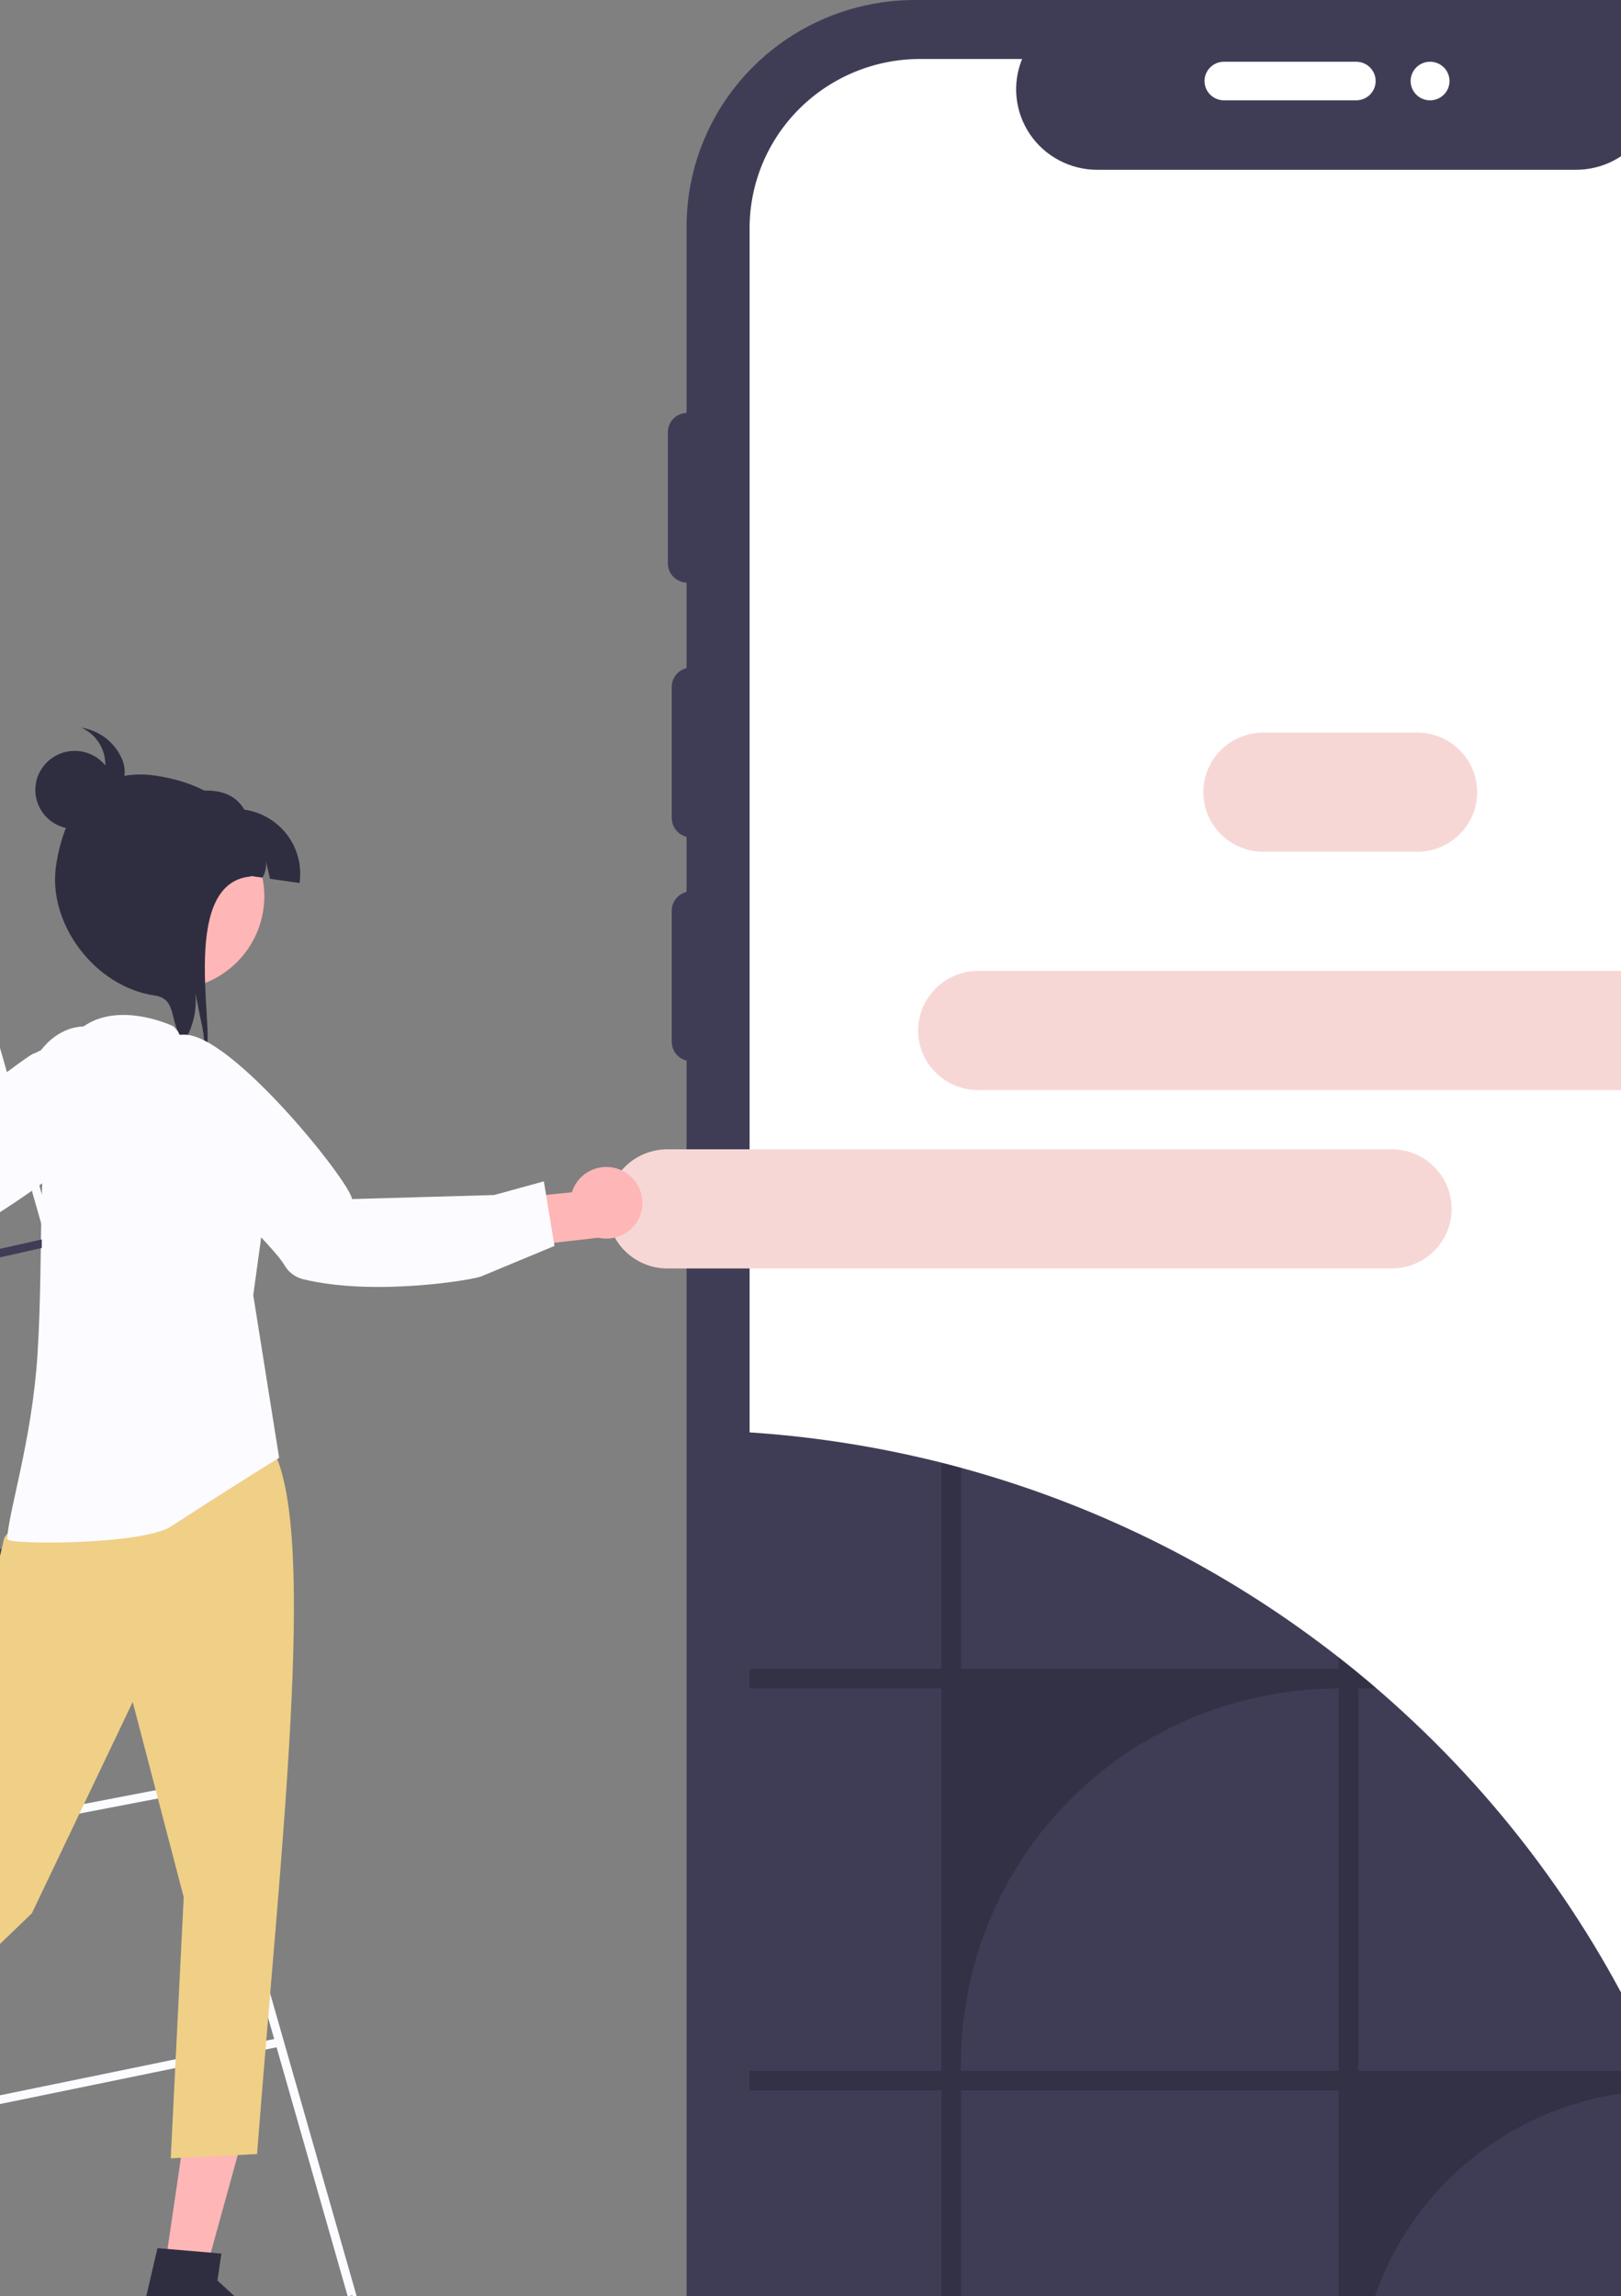 <svg width="375" height="531" viewBox="0 0 375 531" fill="none" xmlns="http://www.w3.org/2000/svg">
<rect x="0" y="0" width="375" height="531" fill="#808080" stroke="none"/>
<g clip-path="url(#clip0_434_6429)">
<path d="M457.948 142.988V52.419C457.948 45.535 456.581 38.719 453.926 32.359C451.27 25.999 447.378 20.221 442.471 15.353C437.564 10.486 431.739 6.624 425.328 3.99C418.916 1.356 412.045 0 405.106 0H211.671C204.732 -1.30062e-06 197.86 1.356 191.449 3.99C185.038 6.624 179.213 10.486 174.306 15.353C169.399 20.221 165.507 25.999 162.851 32.359C160.195 38.719 158.829 45.535 158.829 52.419V549.29C158.829 563.192 164.396 576.525 174.306 586.355C184.216 596.186 197.657 601.709 211.671 601.709H405.106C419.12 601.709 432.561 596.186 442.471 586.355C452.381 576.525 457.948 563.192 457.948 549.29V207.457C458.832 207.457 459.68 207.109 460.305 206.489C460.93 205.869 461.281 205.028 461.281 204.151V146.294C461.281 145.418 460.93 144.577 460.305 143.957C459.68 143.337 458.832 142.988 457.948 142.988Z" fill="#3F3D56"/>
<path d="M446.702 52.779V548.932C446.703 559.237 442.605 569.127 435.298 576.453C427.991 583.779 418.064 587.948 407.676 588.055C407.532 588.07 407.388 588.076 407.244 588.073H212.868C202.404 588.072 192.368 583.948 184.968 576.608C177.569 569.268 173.411 559.312 173.41 548.931V52.779C173.411 42.398 177.569 32.443 184.968 25.102C192.368 17.762 202.404 13.638 212.868 13.637H236.457C235.297 16.462 234.855 19.526 235.17 22.56C235.484 25.594 236.546 28.505 238.261 31.037C239.976 33.568 242.292 35.643 245.005 37.078C247.718 38.513 250.745 39.265 253.82 39.267H364.637C367.709 39.259 370.732 38.503 373.441 37.065C376.15 35.628 378.462 33.553 380.174 31.023C381.886 28.493 382.947 25.585 383.262 22.553C383.577 19.522 383.138 16.46 381.982 13.637H407.244C417.709 13.638 427.744 17.762 435.144 25.102C442.544 32.442 446.701 42.398 446.702 52.779Z" fill="white"/>
<path d="M403.907 575.962C403.907 581.102 403.744 586.2 403.418 591.254C403.276 591.271 403.132 591.277 402.989 591.274H208.618C199.824 591.273 191.281 588.36 184.347 582.995C177.412 577.63 172.482 570.122 170.339 561.661C169.963 560.184 169.68 558.686 169.49 557.174C169.269 555.503 169.159 553.819 169.161 552.133V331.024C184.117 331.758 198.974 333.84 213.55 337.244C214.978 337.571 216.396 337.918 217.803 338.274C217.893 338.294 217.983 338.324 218.073 338.344C219.501 338.7 220.918 339.076 222.326 339.463C252.374 347.649 280.581 361.426 305.444 380.06C306.872 381.119 308.289 382.209 309.697 383.308L309.967 383.516C312.323 385.358 314.643 387.247 316.926 389.181C317.435 389.607 317.944 390.043 318.443 390.488C319.671 391.538 320.899 392.608 322.097 393.687C348.611 417.361 369.658 446.435 383.799 478.922C384.268 479.982 384.718 481.051 385.167 482.121C385.347 482.557 385.527 482.993 385.706 483.428C385.876 483.825 386.036 484.221 386.195 484.617C397.933 513.662 403.946 544.67 403.907 575.962Z" fill="#3F3D56"/>
<path d="M159.898 193.656C158.705 193.655 157.562 193.184 156.718 192.348C155.875 191.511 155.401 190.377 155.399 189.194V158.852C155.399 157.668 155.873 156.533 156.717 155.697C157.56 154.86 158.705 154.39 159.898 154.39C161.091 154.39 162.235 154.86 163.078 155.697C163.922 156.533 164.396 157.668 164.396 158.852V189.194C164.394 190.377 163.92 191.511 163.077 192.348C162.234 193.184 161.09 193.655 159.898 193.656Z" fill="#3F3D56"/>
<path d="M158.998 134.756C157.805 134.755 156.662 134.284 155.819 133.448C154.976 132.611 154.501 131.477 154.5 130.294V99.951C154.5 98.768 154.974 97.633 155.817 96.796C156.661 95.959 157.805 95.489 158.998 95.489C160.191 95.489 161.335 95.959 162.179 96.796C163.022 97.633 163.496 98.768 163.496 99.951V130.294C163.495 131.477 163.02 132.611 162.177 133.448C161.334 134.284 160.191 134.755 158.998 134.756Z" fill="#3F3D56"/>
<path d="M278.65 18.741C278.651 17.557 279.126 16.423 279.969 15.587C280.812 14.75 281.955 14.28 283.148 14.278H313.736C314.327 14.277 314.913 14.392 315.459 14.616C316.006 14.84 316.502 15.168 316.921 15.583C317.339 15.997 317.671 16.489 317.898 17.031C318.124 17.573 318.241 18.154 318.241 18.741C318.241 19.327 318.124 19.908 317.898 20.45C317.671 20.991 317.339 21.484 316.921 21.898C316.502 22.312 316.006 22.641 315.459 22.865C314.913 23.089 314.327 23.203 313.736 23.203H283.148C281.955 23.201 280.812 22.731 279.969 21.894C279.126 21.058 278.651 19.924 278.65 18.741Z" fill="white"/>
<path d="M159.898 245.417C158.705 245.416 157.562 244.945 156.718 244.109C155.875 243.272 155.401 242.138 155.399 240.955V210.613C155.399 209.429 155.873 208.294 156.717 207.457C157.56 206.621 158.705 206.15 159.898 206.15C161.091 206.15 162.235 206.621 163.078 207.457C163.922 208.294 164.396 209.429 164.396 210.613V240.955C164.394 242.138 163.92 243.272 163.077 244.109C162.233 244.945 161.09 245.416 159.898 245.417Z" fill="#3F3D56"/>
<path d="M330.829 23.203C333.313 23.203 335.327 21.206 335.327 18.741C335.327 16.277 333.313 14.279 330.829 14.279C328.345 14.279 326.331 16.277 326.331 18.741C326.331 21.206 328.345 23.203 330.829 23.203Z" fill="white"/>
<path opacity="0.2" d="M314.22 553.974C314.219 544.71 316.057 535.536 319.631 526.976C323.204 518.416 328.443 510.639 335.047 504.088C341.651 497.536 349.491 492.34 358.12 488.795C366.749 485.25 375.997 483.426 385.337 483.428H385.706C385.527 482.992 385.347 482.556 385.167 482.12C384.718 481.051 384.269 479.981 383.799 478.921H314.22V390.488H318.443C317.944 390.042 317.435 389.606 316.926 389.18C314.639 387.249 312.32 385.361 309.967 383.515L309.697 383.307V385.981H222.326V339.462C220.918 339.076 219.501 338.699 218.073 338.343C217.983 338.323 217.893 338.293 217.803 338.273V385.981H173.414V390.488H217.803V478.921H173.414V483.428H217.803V553.974H173.744C173.933 555.486 174.216 556.984 174.592 558.461H217.803V588.074H222.326V558.461H309.697V588.074H314.22V558.461H390.449V553.974H314.22ZM309.697 553.974H222.326V483.428H309.697V553.974ZM309.697 478.921H222.326V477.158C222.326 454.172 231.532 432.127 247.917 415.873C264.302 399.619 286.525 390.488 309.697 390.488V478.921Z" fill="black"/>
<path d="M-6.707 218.865L-8.628 219.405L100.384 600.862L102.305 600.322L-6.707 218.865Z" fill="#FCFBFF"/>
<path d="M81.497 530.878L-17.352 551.164L-16.948 553.104L81.902 532.818L81.497 530.878Z" fill="#3F3D56"/>
<path d="M64.359 471.374L-34.491 491.66L-34.086 493.6L64.763 473.314L64.359 471.374Z" fill="#FCFBFF"/>
<path d="M47.233 411.868L-50.927 430.713L-50.548 432.657L47.612 413.812L47.233 411.868Z" fill="#FCFBFF"/>
<path d="M30.093 352.376L-65.929 371.199L-65.542 373.142L30.48 354.319L30.093 352.376Z" fill="#3F3D56"/>
<path d="M22.8 312.226L3.612 358.533L66.131 358.083L59.773 312.123L22.8 312.226Z" fill="#FFB6B6"/>
<path d="M38.067 524.802L47.34 526.144L56.969 491.301L43.282 489.321L38.067 524.802Z" fill="#FFB6B6"/>
<path d="M36.434 519.932L51.221 521.185L50.304 527.415L62.837 538.98C63.456 539.551 63.875 540.303 64.032 541.127C64.19 541.951 64.078 542.804 63.712 543.56C63.347 544.316 62.747 544.937 62.001 545.331C61.255 545.725 60.401 545.872 59.565 545.751L42.113 543.226L40.011 536.628L37.93 542.621L31.35 541.668L36.434 519.932Z" fill="#2F2E41"/>
<path d="M7.142 347.546L0.984 355.636L-15.405 426.37L-52.657 476.279L-40.134 488.207L7.38 442.481L30.698 393.625L42.495 438.751L39.499 499.166L59.468 498.176C64.88 428.064 73.345 355.925 63.374 335.665C56.801 341.353 49.128 345.65 40.824 348.295C32.519 350.94 23.758 351.876 15.076 351.047L7.142 347.546Z" fill="#F0CF86"/>
<path d="M40.1 237.342L55.854 254.429C59.311 258.18 61.503 262.907 62.123 267.951C62.405 270.242 62.358 272.561 61.983 274.838L58.587 299.519L64.578 337.155C64.578 337.155 56.04 342.32 39.617 353.001C32.915 357.36 1.639 357.29 1.678 355.972C1.855 349.869 7.358 333.422 8.667 313.385C10.282 288.653 8.164 259.135 13.659 245.047C20.367 227.847 40.1 237.342 40.1 237.342Z" fill="#FCFBFF"/>
<path d="M-29.203 270.935C-28.865 270.058 -28.348 269.261 -27.684 268.594C-27.02 267.926 -26.224 267.402 -25.345 267.056C-19.263 264.521 7.034 243.205 8.002 243.605L16.351 239.518C16.659 239.521 24.882 239.714 28.917 244.252C29.755 245.21 30.375 246.337 30.733 247.555C31.091 248.773 31.18 250.054 30.991 251.309C29.81 262.116 -7.469 286.391 -11.419 286.228L-15.605 316.912L-13.976 328.635L-29.221 329.065L-33.919 311.804C-34.593 310.545 -35.445 286.703 -29.203 270.935Z" fill="#FCFBFF"/>
<path d="M31.917 254.544C33.151 246.155 28.401 238.521 21.308 237.495C14.214 236.469 7.464 242.438 6.23 250.827C4.996 259.217 9.747 266.85 16.84 267.876C23.933 268.903 30.683 262.934 31.917 254.544Z" fill="#FCFBFF"/>
<path d="M-82.679 309.396L-83.066 307.453L9.665 286.644V288.624L-82.679 309.396Z" fill="#3F3D56"/>
<path d="M327.839 169.429H292.274C284.602 169.429 278.383 175.598 278.383 183.208V183.208C278.383 190.819 284.602 196.988 292.274 196.988H327.839C335.51 196.988 341.73 190.819 341.73 183.208C341.73 175.598 335.51 169.429 327.839 169.429Z" fill="#F7D7D5"/>
<path d="M393.82 224.547H226.292C218.62 224.547 212.401 230.716 212.401 238.326V238.326C212.401 245.937 218.62 252.106 226.292 252.106H393.82C401.492 252.106 407.711 245.937 407.711 238.326C407.711 230.716 401.492 224.547 393.82 224.547Z" fill="#F7D7D5"/>
<path d="M321.935 265.8H154.406C146.735 265.8 140.515 271.969 140.515 279.579V279.579C140.515 287.19 146.735 293.359 154.406 293.359H321.935C329.607 293.359 335.826 287.19 335.826 279.579C335.826 271.969 329.607 265.8 321.935 265.8Z" fill="#F7D7D5"/>
<path d="M56.77 220.278C53.79 224.205 49.55 227.009 44.748 228.227C39.947 229.444 34.871 229.004 30.356 226.978C25.841 224.951 22.156 221.46 19.908 217.079C17.66 212.697 16.984 207.687 17.99 202.874C18.996 198.06 21.625 193.73 25.443 190.596C29.261 187.463 34.042 185.712 38.997 185.634C43.952 185.555 48.786 187.153 52.704 190.164C56.621 193.174 59.388 197.419 60.549 202.198C60.612 202.458 60.665 202.715 60.716 202.983C61.329 205.979 61.294 209.069 60.614 212.051C59.934 215.032 58.624 217.836 56.77 220.278Z" fill="#FFB6B6"/>
<path d="M62.445 203.233C61.895 200.521 62.103 201.922 61.542 199.219C61.658 200.527 61.37 201.84 60.716 202.983L35.019 199.264L37.198 184.446C45.162 182.576 52.892 181.122 56.533 187.244C60.494 187.817 64.064 189.928 66.457 193.113C68.85 196.297 69.869 200.294 69.291 204.224L62.445 203.233Z" fill="#2F2E41"/>
<path d="M47.279 243.106C47.299 242.829 47.311 242.54 47.312 242.26C47.263 240.197 46.993 238.145 46.507 236.138C46.07 233.963 45.625 231.777 45.178 229.6C45.593 233.494 44.715 237.415 42.678 240.769C38.834 236.79 41.376 231.029 35.705 230.209C22.071 228.236 10.977 213.731 12.967 200.197C14.956 186.673 22.292 177.405 35.926 179.378C49.569 181.352 59.724 189.147 58.002 202.71C40.63 204.2 50.651 242.193 47.279 243.106Z" fill="#2F2E41"/>
<path d="M17.282 191.723C22.311 191.723 26.388 187.679 26.388 182.69C26.388 177.701 22.311 173.656 17.282 173.656C12.252 173.656 8.175 177.701 8.175 182.69C8.175 187.679 12.252 191.723 17.282 191.723Z" fill="#2F2E41"/>
<path d="M28.084 175.231C27.234 173.408 25.945 171.821 24.33 170.611C22.714 169.4 20.823 168.603 18.823 168.291C20.232 168.923 21.462 169.889 22.406 171.104C23.35 172.318 23.978 173.745 24.235 175.257C24.492 176.769 24.37 178.321 23.88 179.776C23.39 181.23 22.547 182.543 21.425 183.598L23.266 182.029C23.768 182.453 24.394 182.707 25.051 182.753C25.709 182.8 26.364 182.637 26.922 182.288C27.469 181.922 27.925 181.439 28.256 180.874C28.587 180.309 28.785 179.677 28.835 179.025C28.922 177.717 28.663 176.409 28.084 175.231Z" fill="#2F2E41"/>
<path d="M144.003 270.775C142.921 270.231 141.731 269.929 140.519 269.891C139.306 269.852 138.099 270.078 136.984 270.552C135.869 271.026 134.872 271.737 134.064 272.635C133.255 273.532 132.655 274.595 132.306 275.747L113.436 277.644L111.801 289.3L138.41 286.25C140.401 286.705 142.491 286.419 144.283 285.447C146.076 284.475 147.447 282.885 148.136 280.977C148.825 279.069 148.785 276.977 148.024 275.097C147.262 273.217 145.832 271.679 144.003 270.775Z" fill="#FFB6B6"/>
<path d="M70.191 295.861C69.27 295.646 68.405 295.244 67.65 294.68C66.894 294.116 66.265 293.403 65.802 292.585C62.46 286.943 37.664 263.925 37.935 262.919L32.741 255.255C32.703 254.951 31.802 246.841 35.799 242.271C36.645 241.318 37.688 240.559 38.858 240.045C40.027 239.531 41.295 239.274 42.574 239.292C53.529 239.015 81.07 273.409 81.433 277.315L114.319 276.375L125.814 273.214L128.272 288.146L111.652 295.061C110.484 295.892 86.776 299.901 70.191 295.861Z" fill="#FCFBFF"/>
</g>
<defs>
<clipPath id="clip0_434_6429">
<rect width="859" height="603" fill="white" transform="translate(-316)"/>
</clipPath>
</defs>
</svg>
